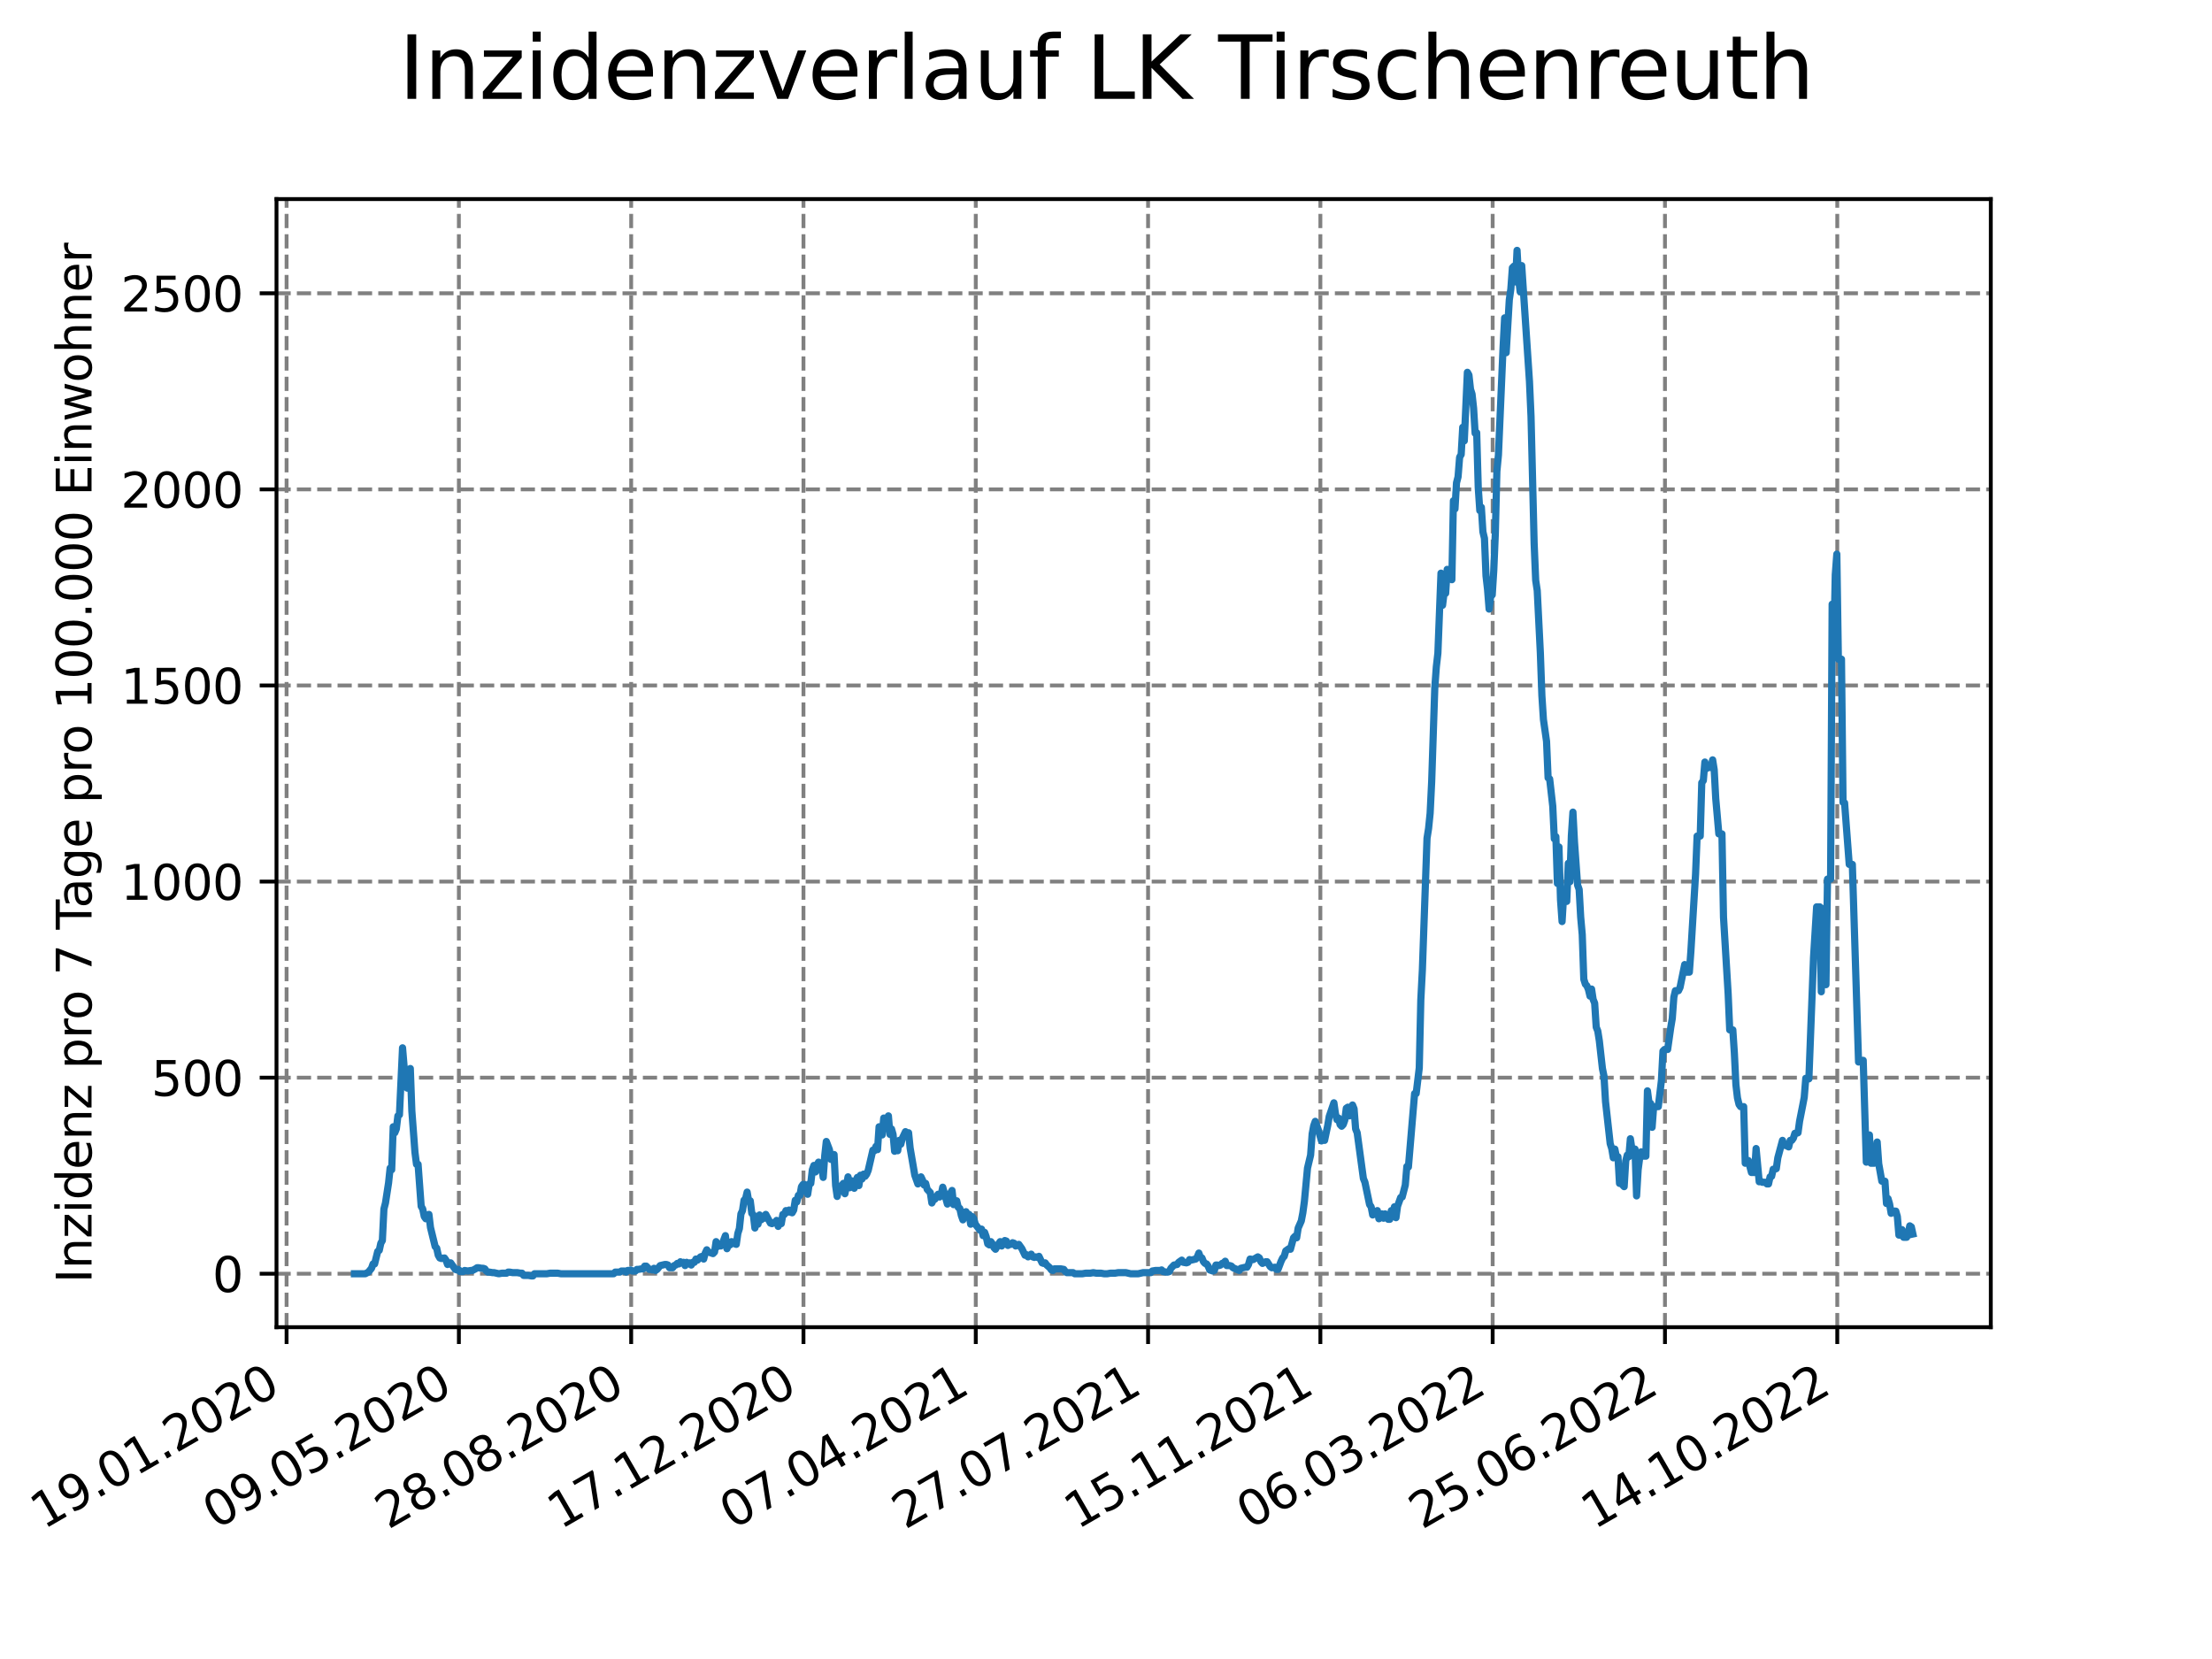 <?xml version="1.0" encoding="utf-8" standalone="no"?>
<!DOCTYPE svg PUBLIC "-//W3C//DTD SVG 1.1//EN"
  "http://www.w3.org/Graphics/SVG/1.1/DTD/svg11.dtd">
<svg xmlns:xlink="http://www.w3.org/1999/xlink" width="460.8pt" height="345.6pt" viewBox="0 0 460.8 345.6" xmlns="http://www.w3.org/2000/svg" version="1.1">
 <defs>
  <style type="text/css">*{stroke-linejoin: round; stroke-linecap: butt}</style>
 </defs>
 <g id="figure_1">
  <g id="patch_1">
   <path d="M 0 345.6 
L 460.8 345.6 
L 460.8 0 
L 0 0 
z
" style="fill: #ffffff"/>
  </g>
  <g id="axes_1">
   <g id="patch_2">
    <path d="M 57.6 276.48 
L 414.72 276.48 
L 414.72 41.472 
L 57.6 41.472 
z
" style="fill: #ffffff"/>
   </g>
   <g id="matplotlib.axis_1">
    <g id="xtick_1">
     <g id="line2d_1">
      <path d="M 59.699 276.48 
L 59.699 41.472 
" clip-path="url(#pd921345f67)" style="fill: none; stroke-dasharray: 2.96,1.28; stroke-dashoffset: 0; stroke: #808080; stroke-width: 0.8"/>
     </g>
     <g id="line2d_2">
      <defs>
       <path id="m9a2d2ff9fe" d="M 0 0 
L 0 3.5 
" style="stroke: #000000; stroke-width: 0.8"/>
      </defs>
      <g>
       <use xlink:href="#m9a2d2ff9fe" x="59.699" y="276.48" style="stroke: #000000; stroke-width: 0.8"/>
      </g>
     </g>
     <g id="text_1">
      <!-- 19.01.2020 -->
      <g transform="translate(9.074 318.689) rotate(-30) scale(0.1 -0.1)">
       <defs>
        <path id="DejaVuSans-31" d="M 794 531 
L 1825 531 
L 1825 4091 
L 703 3866 
L 703 4441 
L 1819 4666 
L 2450 4666 
L 2450 531 
L 3481 531 
L 3481 0 
L 794 0 
L 794 531 
z
" transform="scale(0.016)"/>
        <path id="DejaVuSans-39" d="M 703 97 
L 703 672 
Q 941 559 1184 500 
Q 1428 441 1663 441 
Q 2288 441 2617 861 
Q 2947 1281 2994 2138 
Q 2813 1869 2534 1725 
Q 2256 1581 1919 1581 
Q 1219 1581 811 2004 
Q 403 2428 403 3163 
Q 403 3881 828 4315 
Q 1253 4750 1959 4750 
Q 2769 4750 3195 4129 
Q 3622 3509 3622 2328 
Q 3622 1225 3098 567 
Q 2575 -91 1691 -91 
Q 1453 -91 1209 -44 
Q 966 3 703 97 
z
M 1959 2075 
Q 2384 2075 2632 2365 
Q 2881 2656 2881 3163 
Q 2881 3666 2632 3958 
Q 2384 4250 1959 4250 
Q 1534 4250 1286 3958 
Q 1038 3666 1038 3163 
Q 1038 2656 1286 2365 
Q 1534 2075 1959 2075 
z
" transform="scale(0.016)"/>
        <path id="DejaVuSans-2e" d="M 684 794 
L 1344 794 
L 1344 0 
L 684 0 
L 684 794 
z
" transform="scale(0.016)"/>
        <path id="DejaVuSans-30" d="M 2034 4250 
Q 1547 4250 1301 3770 
Q 1056 3291 1056 2328 
Q 1056 1369 1301 889 
Q 1547 409 2034 409 
Q 2525 409 2770 889 
Q 3016 1369 3016 2328 
Q 3016 3291 2770 3770 
Q 2525 4250 2034 4250 
z
M 2034 4750 
Q 2819 4750 3233 4129 
Q 3647 3509 3647 2328 
Q 3647 1150 3233 529 
Q 2819 -91 2034 -91 
Q 1250 -91 836 529 
Q 422 1150 422 2328 
Q 422 3509 836 4129 
Q 1250 4750 2034 4750 
z
" transform="scale(0.016)"/>
        <path id="DejaVuSans-32" d="M 1228 531 
L 3431 531 
L 3431 0 
L 469 0 
L 469 531 
Q 828 903 1448 1529 
Q 2069 2156 2228 2338 
Q 2531 2678 2651 2914 
Q 2772 3150 2772 3378 
Q 2772 3750 2511 3984 
Q 2250 4219 1831 4219 
Q 1534 4219 1204 4116 
Q 875 4013 500 3803 
L 500 4441 
Q 881 4594 1212 4672 
Q 1544 4750 1819 4750 
Q 2544 4750 2975 4387 
Q 3406 4025 3406 3419 
Q 3406 3131 3298 2873 
Q 3191 2616 2906 2266 
Q 2828 2175 2409 1742 
Q 1991 1309 1228 531 
z
" transform="scale(0.016)"/>
       </defs>
       <use xlink:href="#DejaVuSans-31"/>
       <use xlink:href="#DejaVuSans-39" x="63.623"/>
       <use xlink:href="#DejaVuSans-2e" x="127.246"/>
       <use xlink:href="#DejaVuSans-30" x="159.033"/>
       <use xlink:href="#DejaVuSans-31" x="222.656"/>
       <use xlink:href="#DejaVuSans-2e" x="286.279"/>
       <use xlink:href="#DejaVuSans-32" x="318.066"/>
       <use xlink:href="#DejaVuSans-30" x="381.689"/>
       <use xlink:href="#DejaVuSans-32" x="445.312"/>
       <use xlink:href="#DejaVuSans-30" x="508.936"/>
      </g>
     </g>
    </g>
    <g id="xtick_2">
     <g id="line2d_3">
      <path d="M 95.592 276.48 
L 95.592 41.472 
" clip-path="url(#pd921345f67)" style="fill: none; stroke-dasharray: 2.96,1.28; stroke-dashoffset: 0; stroke: #808080; stroke-width: 0.8"/>
     </g>
     <g id="line2d_4">
      <g>
       <use xlink:href="#m9a2d2ff9fe" x="95.592" y="276.48" style="stroke: #000000; stroke-width: 0.8"/>
      </g>
     </g>
     <g id="text_2">
      <!-- 09.05.2020 -->
      <g transform="translate(44.967 318.689) rotate(-30) scale(0.1 -0.1)">
       <defs>
        <path id="DejaVuSans-35" d="M 691 4666 
L 3169 4666 
L 3169 4134 
L 1269 4134 
L 1269 2991 
Q 1406 3038 1543 3061 
Q 1681 3084 1819 3084 
Q 2600 3084 3056 2656 
Q 3513 2228 3513 1497 
Q 3513 744 3044 326 
Q 2575 -91 1722 -91 
Q 1428 -91 1123 -41 
Q 819 9 494 109 
L 494 744 
Q 775 591 1075 516 
Q 1375 441 1709 441 
Q 2250 441 2565 725 
Q 2881 1009 2881 1497 
Q 2881 1984 2565 2268 
Q 2250 2553 1709 2553 
Q 1456 2553 1204 2497 
Q 953 2441 691 2322 
L 691 4666 
z
" transform="scale(0.016)"/>
       </defs>
       <use xlink:href="#DejaVuSans-30"/>
       <use xlink:href="#DejaVuSans-39" x="63.623"/>
       <use xlink:href="#DejaVuSans-2e" x="127.246"/>
       <use xlink:href="#DejaVuSans-30" x="159.033"/>
       <use xlink:href="#DejaVuSans-35" x="222.656"/>
       <use xlink:href="#DejaVuSans-2e" x="286.279"/>
       <use xlink:href="#DejaVuSans-32" x="318.066"/>
       <use xlink:href="#DejaVuSans-30" x="381.689"/>
       <use xlink:href="#DejaVuSans-32" x="445.312"/>
       <use xlink:href="#DejaVuSans-30" x="508.936"/>
      </g>
     </g>
    </g>
    <g id="xtick_3">
     <g id="line2d_5">
      <path d="M 131.485 276.48 
L 131.485 41.472 
" clip-path="url(#pd921345f67)" style="fill: none; stroke-dasharray: 2.96,1.28; stroke-dashoffset: 0; stroke: #808080; stroke-width: 0.8"/>
     </g>
     <g id="line2d_6">
      <g>
       <use xlink:href="#m9a2d2ff9fe" x="131.485" y="276.48" style="stroke: #000000; stroke-width: 0.8"/>
      </g>
     </g>
     <g id="text_3">
      <!-- 28.08.2020 -->
      <g transform="translate(80.86 318.689) rotate(-30) scale(0.1 -0.1)">
       <defs>
        <path id="DejaVuSans-38" d="M 2034 2216 
Q 1584 2216 1326 1975 
Q 1069 1734 1069 1313 
Q 1069 891 1326 650 
Q 1584 409 2034 409 
Q 2484 409 2743 651 
Q 3003 894 3003 1313 
Q 3003 1734 2745 1975 
Q 2488 2216 2034 2216 
z
M 1403 2484 
Q 997 2584 770 2862 
Q 544 3141 544 3541 
Q 544 4100 942 4425 
Q 1341 4750 2034 4750 
Q 2731 4750 3128 4425 
Q 3525 4100 3525 3541 
Q 3525 3141 3298 2862 
Q 3072 2584 2669 2484 
Q 3125 2378 3379 2068 
Q 3634 1759 3634 1313 
Q 3634 634 3220 271 
Q 2806 -91 2034 -91 
Q 1263 -91 848 271 
Q 434 634 434 1313 
Q 434 1759 690 2068 
Q 947 2378 1403 2484 
z
M 1172 3481 
Q 1172 3119 1398 2916 
Q 1625 2713 2034 2713 
Q 2441 2713 2670 2916 
Q 2900 3119 2900 3481 
Q 2900 3844 2670 4047 
Q 2441 4250 2034 4250 
Q 1625 4250 1398 4047 
Q 1172 3844 1172 3481 
z
" transform="scale(0.016)"/>
       </defs>
       <use xlink:href="#DejaVuSans-32"/>
       <use xlink:href="#DejaVuSans-38" x="63.623"/>
       <use xlink:href="#DejaVuSans-2e" x="127.246"/>
       <use xlink:href="#DejaVuSans-30" x="159.033"/>
       <use xlink:href="#DejaVuSans-38" x="222.656"/>
       <use xlink:href="#DejaVuSans-2e" x="286.279"/>
       <use xlink:href="#DejaVuSans-32" x="318.066"/>
       <use xlink:href="#DejaVuSans-30" x="381.689"/>
       <use xlink:href="#DejaVuSans-32" x="445.312"/>
       <use xlink:href="#DejaVuSans-30" x="508.936"/>
      </g>
     </g>
    </g>
    <g id="xtick_4">
     <g id="line2d_7">
      <path d="M 167.378 276.48 
L 167.378 41.472 
" clip-path="url(#pd921345f67)" style="fill: none; stroke-dasharray: 2.96,1.28; stroke-dashoffset: 0; stroke: #808080; stroke-width: 0.8"/>
     </g>
     <g id="line2d_8">
      <g>
       <use xlink:href="#m9a2d2ff9fe" x="167.378" y="276.48" style="stroke: #000000; stroke-width: 0.8"/>
      </g>
     </g>
     <g id="text_4">
      <!-- 17.12.2020 -->
      <g transform="translate(116.753 318.689) rotate(-30) scale(0.1 -0.1)">
       <defs>
        <path id="DejaVuSans-37" d="M 525 4666 
L 3525 4666 
L 3525 4397 
L 1831 0 
L 1172 0 
L 2766 4134 
L 525 4134 
L 525 4666 
z
" transform="scale(0.016)"/>
       </defs>
       <use xlink:href="#DejaVuSans-31"/>
       <use xlink:href="#DejaVuSans-37" x="63.623"/>
       <use xlink:href="#DejaVuSans-2e" x="127.246"/>
       <use xlink:href="#DejaVuSans-31" x="159.033"/>
       <use xlink:href="#DejaVuSans-32" x="222.656"/>
       <use xlink:href="#DejaVuSans-2e" x="286.279"/>
       <use xlink:href="#DejaVuSans-32" x="318.066"/>
       <use xlink:href="#DejaVuSans-30" x="381.689"/>
       <use xlink:href="#DejaVuSans-32" x="445.312"/>
       <use xlink:href="#DejaVuSans-30" x="508.936"/>
      </g>
     </g>
    </g>
    <g id="xtick_5">
     <g id="line2d_9">
      <path d="M 203.271 276.48 
L 203.271 41.472 
" clip-path="url(#pd921345f67)" style="fill: none; stroke-dasharray: 2.96,1.28; stroke-dashoffset: 0; stroke: #808080; stroke-width: 0.8"/>
     </g>
     <g id="line2d_10">
      <g>
       <use xlink:href="#m9a2d2ff9fe" x="203.271" y="276.48" style="stroke: #000000; stroke-width: 0.8"/>
      </g>
     </g>
     <g id="text_5">
      <!-- 07.04.2021 -->
      <g transform="translate(152.646 318.689) rotate(-30) scale(0.1 -0.1)">
       <defs>
        <path id="DejaVuSans-34" d="M 2419 4116 
L 825 1625 
L 2419 1625 
L 2419 4116 
z
M 2253 4666 
L 3047 4666 
L 3047 1625 
L 3713 1625 
L 3713 1100 
L 3047 1100 
L 3047 0 
L 2419 0 
L 2419 1100 
L 313 1100 
L 313 1709 
L 2253 4666 
z
" transform="scale(0.016)"/>
       </defs>
       <use xlink:href="#DejaVuSans-30"/>
       <use xlink:href="#DejaVuSans-37" x="63.623"/>
       <use xlink:href="#DejaVuSans-2e" x="127.246"/>
       <use xlink:href="#DejaVuSans-30" x="159.033"/>
       <use xlink:href="#DejaVuSans-34" x="222.656"/>
       <use xlink:href="#DejaVuSans-2e" x="286.279"/>
       <use xlink:href="#DejaVuSans-32" x="318.066"/>
       <use xlink:href="#DejaVuSans-30" x="381.689"/>
       <use xlink:href="#DejaVuSans-32" x="445.312"/>
       <use xlink:href="#DejaVuSans-31" x="508.936"/>
      </g>
     </g>
    </g>
    <g id="xtick_6">
     <g id="line2d_11">
      <path d="M 239.165 276.48 
L 239.165 41.472 
" clip-path="url(#pd921345f67)" style="fill: none; stroke-dasharray: 2.96,1.28; stroke-dashoffset: 0; stroke: #808080; stroke-width: 0.8"/>
     </g>
     <g id="line2d_12">
      <g>
       <use xlink:href="#m9a2d2ff9fe" x="239.165" y="276.48" style="stroke: #000000; stroke-width: 0.8"/>
      </g>
     </g>
     <g id="text_6">
      <!-- 27.07.2021 -->
      <g transform="translate(188.539 318.689) rotate(-30) scale(0.1 -0.1)">
       <use xlink:href="#DejaVuSans-32"/>
       <use xlink:href="#DejaVuSans-37" x="63.623"/>
       <use xlink:href="#DejaVuSans-2e" x="127.246"/>
       <use xlink:href="#DejaVuSans-30" x="159.033"/>
       <use xlink:href="#DejaVuSans-37" x="222.656"/>
       <use xlink:href="#DejaVuSans-2e" x="286.279"/>
       <use xlink:href="#DejaVuSans-32" x="318.066"/>
       <use xlink:href="#DejaVuSans-30" x="381.689"/>
       <use xlink:href="#DejaVuSans-32" x="445.312"/>
       <use xlink:href="#DejaVuSans-31" x="508.936"/>
      </g>
     </g>
    </g>
    <g id="xtick_7">
     <g id="line2d_13">
      <path d="M 275.058 276.48 
L 275.058 41.472 
" clip-path="url(#pd921345f67)" style="fill: none; stroke-dasharray: 2.96,1.28; stroke-dashoffset: 0; stroke: #808080; stroke-width: 0.8"/>
     </g>
     <g id="line2d_14">
      <g>
       <use xlink:href="#m9a2d2ff9fe" x="275.058" y="276.48" style="stroke: #000000; stroke-width: 0.8"/>
      </g>
     </g>
     <g id="text_7">
      <!-- 15.11.2021 -->
      <g transform="translate(224.432 318.689) rotate(-30) scale(0.1 -0.1)">
       <use xlink:href="#DejaVuSans-31"/>
       <use xlink:href="#DejaVuSans-35" x="63.623"/>
       <use xlink:href="#DejaVuSans-2e" x="127.246"/>
       <use xlink:href="#DejaVuSans-31" x="159.033"/>
       <use xlink:href="#DejaVuSans-31" x="222.656"/>
       <use xlink:href="#DejaVuSans-2e" x="286.279"/>
       <use xlink:href="#DejaVuSans-32" x="318.066"/>
       <use xlink:href="#DejaVuSans-30" x="381.689"/>
       <use xlink:href="#DejaVuSans-32" x="445.312"/>
       <use xlink:href="#DejaVuSans-31" x="508.936"/>
      </g>
     </g>
    </g>
    <g id="xtick_8">
     <g id="line2d_15">
      <path d="M 310.951 276.48 
L 310.951 41.472 
" clip-path="url(#pd921345f67)" style="fill: none; stroke-dasharray: 2.96,1.28; stroke-dashoffset: 0; stroke: #808080; stroke-width: 0.8"/>
     </g>
     <g id="line2d_16">
      <g>
       <use xlink:href="#m9a2d2ff9fe" x="310.951" y="276.48" style="stroke: #000000; stroke-width: 0.8"/>
      </g>
     </g>
     <g id="text_8">
      <!-- 06.03.2022 -->
      <g transform="translate(260.326 318.689) rotate(-30) scale(0.1 -0.1)">
       <defs>
        <path id="DejaVuSans-36" d="M 2113 2584 
Q 1688 2584 1439 2293 
Q 1191 2003 1191 1497 
Q 1191 994 1439 701 
Q 1688 409 2113 409 
Q 2538 409 2786 701 
Q 3034 994 3034 1497 
Q 3034 2003 2786 2293 
Q 2538 2584 2113 2584 
z
M 3366 4563 
L 3366 3988 
Q 3128 4100 2886 4159 
Q 2644 4219 2406 4219 
Q 1781 4219 1451 3797 
Q 1122 3375 1075 2522 
Q 1259 2794 1537 2939 
Q 1816 3084 2150 3084 
Q 2853 3084 3261 2657 
Q 3669 2231 3669 1497 
Q 3669 778 3244 343 
Q 2819 -91 2113 -91 
Q 1303 -91 875 529 
Q 447 1150 447 2328 
Q 447 3434 972 4092 
Q 1497 4750 2381 4750 
Q 2619 4750 2861 4703 
Q 3103 4656 3366 4563 
z
" transform="scale(0.016)"/>
        <path id="DejaVuSans-33" d="M 2597 2516 
Q 3050 2419 3304 2112 
Q 3559 1806 3559 1356 
Q 3559 666 3084 287 
Q 2609 -91 1734 -91 
Q 1441 -91 1130 -33 
Q 819 25 488 141 
L 488 750 
Q 750 597 1062 519 
Q 1375 441 1716 441 
Q 2309 441 2620 675 
Q 2931 909 2931 1356 
Q 2931 1769 2642 2001 
Q 2353 2234 1838 2234 
L 1294 2234 
L 1294 2753 
L 1863 2753 
Q 2328 2753 2575 2939 
Q 2822 3125 2822 3475 
Q 2822 3834 2567 4026 
Q 2313 4219 1838 4219 
Q 1578 4219 1281 4162 
Q 984 4106 628 3988 
L 628 4550 
Q 988 4650 1302 4700 
Q 1616 4750 1894 4750 
Q 2613 4750 3031 4423 
Q 3450 4097 3450 3541 
Q 3450 3153 3228 2886 
Q 3006 2619 2597 2516 
z
" transform="scale(0.016)"/>
       </defs>
       <use xlink:href="#DejaVuSans-30"/>
       <use xlink:href="#DejaVuSans-36" x="63.623"/>
       <use xlink:href="#DejaVuSans-2e" x="127.246"/>
       <use xlink:href="#DejaVuSans-30" x="159.033"/>
       <use xlink:href="#DejaVuSans-33" x="222.656"/>
       <use xlink:href="#DejaVuSans-2e" x="286.279"/>
       <use xlink:href="#DejaVuSans-32" x="318.066"/>
       <use xlink:href="#DejaVuSans-30" x="381.689"/>
       <use xlink:href="#DejaVuSans-32" x="445.312"/>
       <use xlink:href="#DejaVuSans-32" x="508.936"/>
      </g>
     </g>
    </g>
    <g id="xtick_9">
     <g id="line2d_17">
      <path d="M 346.844 276.48 
L 346.844 41.472 
" clip-path="url(#pd921345f67)" style="fill: none; stroke-dasharray: 2.96,1.28; stroke-dashoffset: 0; stroke: #808080; stroke-width: 0.8"/>
     </g>
     <g id="line2d_18">
      <g>
       <use xlink:href="#m9a2d2ff9fe" x="346.844" y="276.48" style="stroke: #000000; stroke-width: 0.8"/>
      </g>
     </g>
     <g id="text_9">
      <!-- 25.06.2022 -->
      <g transform="translate(296.219 318.689) rotate(-30) scale(0.1 -0.1)">
       <use xlink:href="#DejaVuSans-32"/>
       <use xlink:href="#DejaVuSans-35" x="63.623"/>
       <use xlink:href="#DejaVuSans-2e" x="127.246"/>
       <use xlink:href="#DejaVuSans-30" x="159.033"/>
       <use xlink:href="#DejaVuSans-36" x="222.656"/>
       <use xlink:href="#DejaVuSans-2e" x="286.279"/>
       <use xlink:href="#DejaVuSans-32" x="318.066"/>
       <use xlink:href="#DejaVuSans-30" x="381.689"/>
       <use xlink:href="#DejaVuSans-32" x="445.312"/>
       <use xlink:href="#DejaVuSans-32" x="508.936"/>
      </g>
     </g>
    </g>
    <g id="xtick_10">
     <g id="line2d_19">
      <path d="M 382.737 276.48 
L 382.737 41.472 
" clip-path="url(#pd921345f67)" style="fill: none; stroke-dasharray: 2.96,1.28; stroke-dashoffset: 0; stroke: #808080; stroke-width: 0.8"/>
     </g>
     <g id="line2d_20">
      <g>
       <use xlink:href="#m9a2d2ff9fe" x="382.737" y="276.48" style="stroke: #000000; stroke-width: 0.8"/>
      </g>
     </g>
     <g id="text_10">
      <!-- 14.10.2022 -->
      <g transform="translate(332.112 318.689) rotate(-30) scale(0.1 -0.1)">
       <use xlink:href="#DejaVuSans-31"/>
       <use xlink:href="#DejaVuSans-34" x="63.623"/>
       <use xlink:href="#DejaVuSans-2e" x="127.246"/>
       <use xlink:href="#DejaVuSans-31" x="159.033"/>
       <use xlink:href="#DejaVuSans-30" x="222.656"/>
       <use xlink:href="#DejaVuSans-2e" x="286.279"/>
       <use xlink:href="#DejaVuSans-32" x="318.066"/>
       <use xlink:href="#DejaVuSans-30" x="381.689"/>
       <use xlink:href="#DejaVuSans-32" x="445.312"/>
       <use xlink:href="#DejaVuSans-32" x="508.936"/>
      </g>
     </g>
    </g>
   </g>
   <g id="matplotlib.axis_2">
    <g id="ytick_1">
     <g id="line2d_21">
      <path d="M 57.6 265.344 
L 414.72 265.344 
" clip-path="url(#pd921345f67)" style="fill: none; stroke-dasharray: 2.96,1.28; stroke-dashoffset: 0; stroke: #808080; stroke-width: 0.8"/>
     </g>
     <g id="line2d_22">
      <defs>
       <path id="m64102127d9" d="M 0 0 
L -3.5 0 
" style="stroke: #000000; stroke-width: 0.8"/>
      </defs>
      <g>
       <use xlink:href="#m64102127d9" x="57.6" y="265.344" style="stroke: #000000; stroke-width: 0.8"/>
      </g>
     </g>
     <g id="text_11">
      <!-- 0 -->
      <g transform="translate(44.237 269.143) scale(0.1 -0.1)">
       <use xlink:href="#DejaVuSans-30"/>
      </g>
     </g>
    </g>
    <g id="ytick_2">
     <g id="line2d_23">
      <path d="M 57.6 224.495 
L 414.72 224.495 
" clip-path="url(#pd921345f67)" style="fill: none; stroke-dasharray: 2.96,1.28; stroke-dashoffset: 0; stroke: #808080; stroke-width: 0.8"/>
     </g>
     <g id="line2d_24">
      <g>
       <use xlink:href="#m64102127d9" x="57.6" y="224.495" style="stroke: #000000; stroke-width: 0.8"/>
      </g>
     </g>
     <g id="text_12">
      <!-- 500 -->
      <g transform="translate(31.512 228.294) scale(0.1 -0.1)">
       <use xlink:href="#DejaVuSans-35"/>
       <use xlink:href="#DejaVuSans-30" x="63.623"/>
       <use xlink:href="#DejaVuSans-30" x="127.246"/>
      </g>
     </g>
    </g>
    <g id="ytick_3">
     <g id="line2d_25">
      <path d="M 57.6 183.645 
L 414.72 183.645 
" clip-path="url(#pd921345f67)" style="fill: none; stroke-dasharray: 2.96,1.28; stroke-dashoffset: 0; stroke: #808080; stroke-width: 0.8"/>
     </g>
     <g id="line2d_26">
      <g>
       <use xlink:href="#m64102127d9" x="57.6" y="183.645" style="stroke: #000000; stroke-width: 0.8"/>
      </g>
     </g>
     <g id="text_13">
      <!-- 1000 -->
      <g transform="translate(25.15 187.444) scale(0.1 -0.1)">
       <use xlink:href="#DejaVuSans-31"/>
       <use xlink:href="#DejaVuSans-30" x="63.623"/>
       <use xlink:href="#DejaVuSans-30" x="127.246"/>
       <use xlink:href="#DejaVuSans-30" x="190.869"/>
      </g>
     </g>
    </g>
    <g id="ytick_4">
     <g id="line2d_27">
      <path d="M 57.6 142.795 
L 414.72 142.795 
" clip-path="url(#pd921345f67)" style="fill: none; stroke-dasharray: 2.96,1.28; stroke-dashoffset: 0; stroke: #808080; stroke-width: 0.8"/>
     </g>
     <g id="line2d_28">
      <g>
       <use xlink:href="#m64102127d9" x="57.6" y="142.795" style="stroke: #000000; stroke-width: 0.8"/>
      </g>
     </g>
     <g id="text_14">
      <!-- 1500 -->
      <g transform="translate(25.15 146.594) scale(0.1 -0.1)">
       <use xlink:href="#DejaVuSans-31"/>
       <use xlink:href="#DejaVuSans-35" x="63.623"/>
       <use xlink:href="#DejaVuSans-30" x="127.246"/>
       <use xlink:href="#DejaVuSans-30" x="190.869"/>
      </g>
     </g>
    </g>
    <g id="ytick_5">
     <g id="line2d_29">
      <path d="M 57.6 101.945 
L 414.72 101.945 
" clip-path="url(#pd921345f67)" style="fill: none; stroke-dasharray: 2.96,1.28; stroke-dashoffset: 0; stroke: #808080; stroke-width: 0.8"/>
     </g>
     <g id="line2d_30">
      <g>
       <use xlink:href="#m64102127d9" x="57.6" y="101.945" style="stroke: #000000; stroke-width: 0.8"/>
      </g>
     </g>
     <g id="text_15">
      <!-- 2000 -->
      <g transform="translate(25.15 105.745) scale(0.1 -0.1)">
       <use xlink:href="#DejaVuSans-32"/>
       <use xlink:href="#DejaVuSans-30" x="63.623"/>
       <use xlink:href="#DejaVuSans-30" x="127.246"/>
       <use xlink:href="#DejaVuSans-30" x="190.869"/>
      </g>
     </g>
    </g>
    <g id="ytick_6">
     <g id="line2d_31">
      <path d="M 57.6 61.096 
L 414.72 61.096 
" clip-path="url(#pd921345f67)" style="fill: none; stroke-dasharray: 2.96,1.28; stroke-dashoffset: 0; stroke: #808080; stroke-width: 0.8"/>
     </g>
     <g id="line2d_32">
      <g>
       <use xlink:href="#m64102127d9" x="57.6" y="61.096" style="stroke: #000000; stroke-width: 0.8"/>
      </g>
     </g>
     <g id="text_16">
      <!-- 2500 -->
      <g transform="translate(25.15 64.895) scale(0.1 -0.1)">
       <use xlink:href="#DejaVuSans-32"/>
       <use xlink:href="#DejaVuSans-35" x="63.623"/>
       <use xlink:href="#DejaVuSans-30" x="127.246"/>
       <use xlink:href="#DejaVuSans-30" x="190.869"/>
      </g>
     </g>
    </g>
    <g id="text_17">
     <!-- Inzidenz pro 7 Tage pro 100.000 Einwohner -->
     <g transform="translate(19.07 267.301) rotate(-90) scale(0.1 -0.1)">
      <defs>
       <path id="DejaVuSans-49" d="M 628 4666 
L 1259 4666 
L 1259 0 
L 628 0 
L 628 4666 
z
" transform="scale(0.016)"/>
       <path id="DejaVuSans-6e" d="M 3513 2113 
L 3513 0 
L 2938 0 
L 2938 2094 
Q 2938 2591 2744 2837 
Q 2550 3084 2163 3084 
Q 1697 3084 1428 2787 
Q 1159 2491 1159 1978 
L 1159 0 
L 581 0 
L 581 3500 
L 1159 3500 
L 1159 2956 
Q 1366 3272 1645 3428 
Q 1925 3584 2291 3584 
Q 2894 3584 3203 3211 
Q 3513 2838 3513 2113 
z
" transform="scale(0.016)"/>
       <path id="DejaVuSans-7a" d="M 353 3500 
L 3084 3500 
L 3084 2975 
L 922 459 
L 3084 459 
L 3084 0 
L 275 0 
L 275 525 
L 2438 3041 
L 353 3041 
L 353 3500 
z
" transform="scale(0.016)"/>
       <path id="DejaVuSans-69" d="M 603 3500 
L 1178 3500 
L 1178 0 
L 603 0 
L 603 3500 
z
M 603 4863 
L 1178 4863 
L 1178 4134 
L 603 4134 
L 603 4863 
z
" transform="scale(0.016)"/>
       <path id="DejaVuSans-64" d="M 2906 2969 
L 2906 4863 
L 3481 4863 
L 3481 0 
L 2906 0 
L 2906 525 
Q 2725 213 2448 61 
Q 2172 -91 1784 -91 
Q 1150 -91 751 415 
Q 353 922 353 1747 
Q 353 2572 751 3078 
Q 1150 3584 1784 3584 
Q 2172 3584 2448 3432 
Q 2725 3281 2906 2969 
z
M 947 1747 
Q 947 1113 1208 752 
Q 1469 391 1925 391 
Q 2381 391 2643 752 
Q 2906 1113 2906 1747 
Q 2906 2381 2643 2742 
Q 2381 3103 1925 3103 
Q 1469 3103 1208 2742 
Q 947 2381 947 1747 
z
" transform="scale(0.016)"/>
       <path id="DejaVuSans-65" d="M 3597 1894 
L 3597 1613 
L 953 1613 
Q 991 1019 1311 708 
Q 1631 397 2203 397 
Q 2534 397 2845 478 
Q 3156 559 3463 722 
L 3463 178 
Q 3153 47 2828 -22 
Q 2503 -91 2169 -91 
Q 1331 -91 842 396 
Q 353 884 353 1716 
Q 353 2575 817 3079 
Q 1281 3584 2069 3584 
Q 2775 3584 3186 3129 
Q 3597 2675 3597 1894 
z
M 3022 2063 
Q 3016 2534 2758 2815 
Q 2500 3097 2075 3097 
Q 1594 3097 1305 2825 
Q 1016 2553 972 2059 
L 3022 2063 
z
" transform="scale(0.016)"/>
       <path id="DejaVuSans-20" transform="scale(0.016)"/>
       <path id="DejaVuSans-70" d="M 1159 525 
L 1159 -1331 
L 581 -1331 
L 581 3500 
L 1159 3500 
L 1159 2969 
Q 1341 3281 1617 3432 
Q 1894 3584 2278 3584 
Q 2916 3584 3314 3078 
Q 3713 2572 3713 1747 
Q 3713 922 3314 415 
Q 2916 -91 2278 -91 
Q 1894 -91 1617 61 
Q 1341 213 1159 525 
z
M 3116 1747 
Q 3116 2381 2855 2742 
Q 2594 3103 2138 3103 
Q 1681 3103 1420 2742 
Q 1159 2381 1159 1747 
Q 1159 1113 1420 752 
Q 1681 391 2138 391 
Q 2594 391 2855 752 
Q 3116 1113 3116 1747 
z
" transform="scale(0.016)"/>
       <path id="DejaVuSans-72" d="M 2631 2963 
Q 2534 3019 2420 3045 
Q 2306 3072 2169 3072 
Q 1681 3072 1420 2755 
Q 1159 2438 1159 1844 
L 1159 0 
L 581 0 
L 581 3500 
L 1159 3500 
L 1159 2956 
Q 1341 3275 1631 3429 
Q 1922 3584 2338 3584 
Q 2397 3584 2469 3576 
Q 2541 3569 2628 3553 
L 2631 2963 
z
" transform="scale(0.016)"/>
       <path id="DejaVuSans-6f" d="M 1959 3097 
Q 1497 3097 1228 2736 
Q 959 2375 959 1747 
Q 959 1119 1226 758 
Q 1494 397 1959 397 
Q 2419 397 2687 759 
Q 2956 1122 2956 1747 
Q 2956 2369 2687 2733 
Q 2419 3097 1959 3097 
z
M 1959 3584 
Q 2709 3584 3137 3096 
Q 3566 2609 3566 1747 
Q 3566 888 3137 398 
Q 2709 -91 1959 -91 
Q 1206 -91 779 398 
Q 353 888 353 1747 
Q 353 2609 779 3096 
Q 1206 3584 1959 3584 
z
" transform="scale(0.016)"/>
       <path id="DejaVuSans-54" d="M -19 4666 
L 3928 4666 
L 3928 4134 
L 2272 4134 
L 2272 0 
L 1638 0 
L 1638 4134 
L -19 4134 
L -19 4666 
z
" transform="scale(0.016)"/>
       <path id="DejaVuSans-61" d="M 2194 1759 
Q 1497 1759 1228 1600 
Q 959 1441 959 1056 
Q 959 750 1161 570 
Q 1363 391 1709 391 
Q 2188 391 2477 730 
Q 2766 1069 2766 1631 
L 2766 1759 
L 2194 1759 
z
M 3341 1997 
L 3341 0 
L 2766 0 
L 2766 531 
Q 2569 213 2275 61 
Q 1981 -91 1556 -91 
Q 1019 -91 701 211 
Q 384 513 384 1019 
Q 384 1609 779 1909 
Q 1175 2209 1959 2209 
L 2766 2209 
L 2766 2266 
Q 2766 2663 2505 2880 
Q 2244 3097 1772 3097 
Q 1472 3097 1187 3025 
Q 903 2953 641 2809 
L 641 3341 
Q 956 3463 1253 3523 
Q 1550 3584 1831 3584 
Q 2591 3584 2966 3190 
Q 3341 2797 3341 1997 
z
" transform="scale(0.016)"/>
       <path id="DejaVuSans-67" d="M 2906 1791 
Q 2906 2416 2648 2759 
Q 2391 3103 1925 3103 
Q 1463 3103 1205 2759 
Q 947 2416 947 1791 
Q 947 1169 1205 825 
Q 1463 481 1925 481 
Q 2391 481 2648 825 
Q 2906 1169 2906 1791 
z
M 3481 434 
Q 3481 -459 3084 -895 
Q 2688 -1331 1869 -1331 
Q 1566 -1331 1297 -1286 
Q 1028 -1241 775 -1147 
L 775 -588 
Q 1028 -725 1275 -790 
Q 1522 -856 1778 -856 
Q 2344 -856 2625 -561 
Q 2906 -266 2906 331 
L 2906 616 
Q 2728 306 2450 153 
Q 2172 0 1784 0 
Q 1141 0 747 490 
Q 353 981 353 1791 
Q 353 2603 747 3093 
Q 1141 3584 1784 3584 
Q 2172 3584 2450 3431 
Q 2728 3278 2906 2969 
L 2906 3500 
L 3481 3500 
L 3481 434 
z
" transform="scale(0.016)"/>
       <path id="DejaVuSans-45" d="M 628 4666 
L 3578 4666 
L 3578 4134 
L 1259 4134 
L 1259 2753 
L 3481 2753 
L 3481 2222 
L 1259 2222 
L 1259 531 
L 3634 531 
L 3634 0 
L 628 0 
L 628 4666 
z
" transform="scale(0.016)"/>
       <path id="DejaVuSans-77" d="M 269 3500 
L 844 3500 
L 1563 769 
L 2278 3500 
L 2956 3500 
L 3675 769 
L 4391 3500 
L 4966 3500 
L 4050 0 
L 3372 0 
L 2619 2869 
L 1863 0 
L 1184 0 
L 269 3500 
z
" transform="scale(0.016)"/>
       <path id="DejaVuSans-68" d="M 3513 2113 
L 3513 0 
L 2938 0 
L 2938 2094 
Q 2938 2591 2744 2837 
Q 2550 3084 2163 3084 
Q 1697 3084 1428 2787 
Q 1159 2491 1159 1978 
L 1159 0 
L 581 0 
L 581 4863 
L 1159 4863 
L 1159 2956 
Q 1366 3272 1645 3428 
Q 1925 3584 2291 3584 
Q 2894 3584 3203 3211 
Q 3513 2838 3513 2113 
z
" transform="scale(0.016)"/>
      </defs>
      <use xlink:href="#DejaVuSans-49"/>
      <use xlink:href="#DejaVuSans-6e" x="29.492"/>
      <use xlink:href="#DejaVuSans-7a" x="92.871"/>
      <use xlink:href="#DejaVuSans-69" x="145.361"/>
      <use xlink:href="#DejaVuSans-64" x="173.145"/>
      <use xlink:href="#DejaVuSans-65" x="236.621"/>
      <use xlink:href="#DejaVuSans-6e" x="298.145"/>
      <use xlink:href="#DejaVuSans-7a" x="361.523"/>
      <use xlink:href="#DejaVuSans-20" x="414.014"/>
      <use xlink:href="#DejaVuSans-70" x="445.801"/>
      <use xlink:href="#DejaVuSans-72" x="509.277"/>
      <use xlink:href="#DejaVuSans-6f" x="548.141"/>
      <use xlink:href="#DejaVuSans-20" x="609.322"/>
      <use xlink:href="#DejaVuSans-37" x="641.109"/>
      <use xlink:href="#DejaVuSans-20" x="704.732"/>
      <use xlink:href="#DejaVuSans-54" x="736.52"/>
      <use xlink:href="#DejaVuSans-61" x="781.104"/>
      <use xlink:href="#DejaVuSans-67" x="842.383"/>
      <use xlink:href="#DejaVuSans-65" x="905.859"/>
      <use xlink:href="#DejaVuSans-20" x="967.383"/>
      <use xlink:href="#DejaVuSans-70" x="999.17"/>
      <use xlink:href="#DejaVuSans-72" x="1062.646"/>
      <use xlink:href="#DejaVuSans-6f" x="1101.51"/>
      <use xlink:href="#DejaVuSans-20" x="1162.691"/>
      <use xlink:href="#DejaVuSans-31" x="1194.479"/>
      <use xlink:href="#DejaVuSans-30" x="1258.102"/>
      <use xlink:href="#DejaVuSans-30" x="1321.725"/>
      <use xlink:href="#DejaVuSans-2e" x="1385.348"/>
      <use xlink:href="#DejaVuSans-30" x="1417.135"/>
      <use xlink:href="#DejaVuSans-30" x="1480.758"/>
      <use xlink:href="#DejaVuSans-30" x="1544.381"/>
      <use xlink:href="#DejaVuSans-20" x="1608.004"/>
      <use xlink:href="#DejaVuSans-45" x="1639.791"/>
      <use xlink:href="#DejaVuSans-69" x="1702.975"/>
      <use xlink:href="#DejaVuSans-6e" x="1730.758"/>
      <use xlink:href="#DejaVuSans-77" x="1794.137"/>
      <use xlink:href="#DejaVuSans-6f" x="1875.924"/>
      <use xlink:href="#DejaVuSans-68" x="1937.105"/>
      <use xlink:href="#DejaVuSans-6e" x="2000.484"/>
      <use xlink:href="#DejaVuSans-65" x="2063.863"/>
      <use xlink:href="#DejaVuSans-72" x="2125.387"/>
     </g>
    </g>
   </g>
   <g id="line2d_33">
    <path d="M 73.833 265.344 
L 76.096 265.344 
L 76.743 265.004 
L 77.39 264.21 
L 77.713 263.303 
L 78.036 263.303 
L 78.683 260.695 
L 79.007 260.468 
L 79.33 258.994 
L 79.653 258.427 
L 79.977 251.85 
L 80.3 250.602 
L 80.947 246.407 
L 81.27 243.345 
L 81.593 243.685 
L 81.917 234.727 
L 82.24 235.974 
L 82.563 235.18 
L 82.887 232.459 
L 83.21 232.232 
L 83.857 218.284 
L 84.18 222.139 
L 84.827 226.675 
L 85.15 225.655 
L 85.474 222.593 
L 85.797 231.438 
L 86.444 240.056 
L 86.767 242.551 
L 87.091 242.551 
L 87.737 251.283 
L 88.061 251.85 
L 88.384 253.437 
L 88.707 253.891 
L 89.031 253.551 
L 89.354 252.984 
L 89.677 255.705 
L 90.648 259.674 
L 90.971 260.014 
L 91.294 261.489 
L 91.618 262.056 
L 91.941 262.169 
L 92.588 262.056 
L 92.911 262.509 
L 93.234 263.416 
L 93.558 263.076 
L 93.881 263.076 
L 94.851 264.437 
L 95.175 264.55 
L 95.498 264.437 
L 95.821 264.891 
L 96.468 264.891 
L 96.791 264.664 
L 97.438 264.777 
L 98.085 264.664 
L 98.408 264.664 
L 99.055 264.324 
L 99.378 264.097 
L 99.702 264.097 
L 100.348 264.21 
L 100.672 264.21 
L 100.995 264.324 
L 101.318 264.777 
L 101.642 265.004 
L 101.965 265.004 
L 102.612 265.117 
L 102.935 265.117 
L 103.905 265.344 
L 104.552 265.231 
L 105.522 265.231 
L 105.845 265.004 
L 106.169 265.004 
L 106.816 265.117 
L 107.786 265.117 
L 108.432 265.231 
L 108.756 265.231 
L 109.079 265.684 
L 110.049 265.684 
L 110.696 265.798 
L 111.019 265.798 
L 111.343 265.344 
L 113.93 265.344 
L 114.576 265.231 
L 116.193 265.231 
L 116.84 265.344 
L 127.834 265.344 
L 128.157 265.004 
L 129.127 265.004 
L 129.451 264.777 
L 130.098 264.777 
L 130.421 265.004 
L 130.744 264.664 
L 131.068 264.664 
L 131.391 264.55 
L 131.714 264.777 
L 132.361 264.777 
L 132.684 264.437 
L 133.008 264.437 
L 133.655 264.324 
L 133.978 264.324 
L 134.301 263.757 
L 134.625 263.757 
L 135.271 264.437 
L 135.595 264.437 
L 135.918 264.55 
L 136.241 264.21 
L 136.565 264.664 
L 136.888 264.437 
L 137.535 263.643 
L 138.505 263.416 
L 138.828 263.416 
L 139.152 263.53 
L 139.475 264.097 
L 140.122 264.097 
L 140.445 263.643 
L 140.768 263.53 
L 141.092 263.19 
L 141.415 263.303 
L 141.739 262.849 
L 142.062 263.076 
L 142.385 262.963 
L 142.709 263.643 
L 143.032 262.963 
L 143.355 263.303 
L 143.679 263.076 
L 144.002 263.53 
L 144.325 262.963 
L 144.649 262.963 
L 144.972 262.282 
L 145.296 262.509 
L 145.942 261.829 
L 146.266 261.715 
L 146.589 262.282 
L 146.912 261.035 
L 147.236 260.355 
L 147.559 260.808 
L 148.529 261.148 
L 148.853 260.808 
L 149.176 258.654 
L 149.499 259.674 
L 149.823 259.334 
L 150.146 259.561 
L 150.469 259.107 
L 151.116 257.406 
L 151.439 260.128 
L 151.763 259.221 
L 152.086 259.334 
L 152.409 258.654 
L 152.733 258.767 
L 153.056 259.107 
L 153.38 259.221 
L 153.703 256.953 
L 154.026 255.932 
L 154.35 252.87 
L 154.673 252.19 
L 154.996 250.035 
L 155.32 249.695 
L 155.643 248.334 
L 155.966 250.262 
L 156.29 250.149 
L 156.613 252.757 
L 156.937 253.097 
L 157.26 255.819 
L 157.583 254.458 
L 157.907 255.025 
L 158.23 253.097 
L 158.553 254.118 
L 158.877 253.778 
L 159.2 253.778 
L 159.523 252.984 
L 160.494 254.798 
L 160.817 254.912 
L 161.14 254.685 
L 161.464 254.685 
L 161.787 254.231 
L 162.11 255.479 
L 162.434 254.345 
L 162.757 254.912 
L 163.08 252.984 
L 163.404 252.984 
L 163.727 252.19 
L 164.05 252.53 
L 164.374 252.077 
L 164.697 252.53 
L 165.021 252.644 
L 165.344 252.077 
L 165.667 250.035 
L 165.991 250.376 
L 166.314 249.015 
L 166.637 249.015 
L 166.961 247.2 
L 167.284 246.747 
L 167.607 246.747 
L 168.254 248.788 
L 168.578 246.633 
L 168.901 246.52 
L 169.224 243.685 
L 169.548 242.778 
L 169.871 244.139 
L 170.194 242.664 
L 170.518 242.097 
L 170.841 242.438 
L 171.164 243.005 
L 171.488 245.273 
L 171.811 240.737 
L 172.135 237.788 
L 172.781 239.489 
L 173.105 241.53 
L 173.751 240.51 
L 174.075 246.974 
L 174.398 249.242 
L 174.721 247.767 
L 175.691 246.52 
L 176.015 248.675 
L 176.662 245.159 
L 176.985 247.427 
L 177.308 245.953 
L 177.955 247.541 
L 178.278 245.953 
L 178.602 245.273 
L 178.925 246.974 
L 179.248 244.819 
L 179.572 245.613 
L 179.895 244.592 
L 180.219 245.046 
L 180.542 244.592 
L 180.865 243.798 
L 181.835 239.603 
L 182.159 239.716 
L 182.482 238.809 
L 182.805 239.489 
L 183.129 234.727 
L 183.452 234.953 
L 183.776 236.427 
L 184.099 232.912 
L 184.422 233.139 
L 184.746 233.026 
L 185.069 232.459 
L 185.392 236.314 
L 185.716 235.18 
L 186.039 236.314 
L 186.362 239.829 
L 186.686 239.262 
L 187.009 239.716 
L 187.332 237.561 
L 187.656 238.355 
L 187.979 237.108 
L 188.626 235.747 
L 188.949 235.974 
L 189.273 235.974 
L 189.596 239.149 
L 190.566 244.819 
L 191.213 246.633 
L 191.536 246.407 
L 191.86 245.159 
L 192.183 245.84 
L 192.506 246.86 
L 192.83 246.52 
L 193.153 247.767 
L 193.8 248.448 
L 194.123 250.602 
L 194.446 249.922 
L 194.77 249.809 
L 195.417 248.788 
L 195.74 249.355 
L 196.063 248.901 
L 196.387 247.314 
L 197.357 250.829 
L 198.003 248.561 
L 198.327 247.994 
L 198.65 250.943 
L 199.297 250.149 
L 199.62 251.51 
L 199.944 251.736 
L 200.267 253.211 
L 200.59 254.118 
L 200.914 252.53 
L 201.237 252.417 
L 201.56 253.097 
L 201.884 252.984 
L 202.207 255.025 
L 202.53 253.437 
L 202.854 253.891 
L 203.177 255.025 
L 204.147 256.272 
L 204.471 256.046 
L 204.794 257.406 
L 205.117 256.726 
L 205.441 257.633 
L 205.764 259.107 
L 206.087 259.334 
L 206.411 258.654 
L 206.734 259.107 
L 207.058 259.901 
L 207.381 260.241 
L 208.028 259.107 
L 208.351 258.654 
L 208.674 259.561 
L 208.998 259.107 
L 209.321 258.427 
L 209.644 258.54 
L 209.968 259.447 
L 210.291 259.221 
L 210.614 259.221 
L 210.938 258.88 
L 211.261 258.994 
L 211.585 259.561 
L 212.231 259.221 
L 212.878 260.128 
L 213.525 261.489 
L 213.848 261.375 
L 214.171 261.829 
L 214.818 261.262 
L 215.142 261.829 
L 215.465 261.942 
L 215.788 261.829 
L 216.112 261.942 
L 216.435 261.715 
L 217.082 263.076 
L 217.405 263.19 
L 217.728 263.076 
L 218.052 263.53 
L 218.699 264.097 
L 219.022 264.55 
L 219.345 264.664 
L 219.669 264.324 
L 220.962 264.324 
L 221.609 264.437 
L 221.932 264.891 
L 222.255 265.117 
L 223.549 265.117 
L 223.872 265.344 
L 225.489 265.344 
L 226.136 265.231 
L 227.106 265.231 
L 227.753 265.117 
L 228.399 265.231 
L 229.369 265.231 
L 230.016 265.344 
L 230.663 265.344 
L 231.31 265.231 
L 232.28 265.231 
L 232.926 265.117 
L 234.543 265.117 
L 235.513 265.344 
L 237.13 265.344 
L 238.1 265.117 
L 239.717 265.117 
L 240.04 264.777 
L 240.687 264.664 
L 241.657 264.664 
L 241.981 264.55 
L 242.304 264.891 
L 242.951 265.004 
L 243.274 265.004 
L 243.597 264.891 
L 243.921 264.21 
L 244.567 263.53 
L 245.214 263.416 
L 245.537 262.963 
L 246.184 262.509 
L 246.508 262.963 
L 247.154 263.076 
L 247.478 262.963 
L 247.801 262.396 
L 248.124 262.509 
L 249.094 262.282 
L 249.418 261.829 
L 249.741 261.035 
L 250.065 261.942 
L 250.388 262.056 
L 250.711 262.849 
L 251.035 263.19 
L 251.358 263.303 
L 251.681 263.757 
L 252.005 264.55 
L 252.651 264.777 
L 252.975 264.664 
L 253.298 263.53 
L 253.621 263.53 
L 253.945 263.643 
L 254.268 263.53 
L 254.592 263.19 
L 254.915 263.076 
L 255.238 262.736 
L 255.562 263.643 
L 256.208 263.643 
L 256.532 263.757 
L 256.855 264.097 
L 258.149 264.664 
L 258.472 264.21 
L 259.442 263.983 
L 259.765 263.983 
L 260.089 263.416 
L 260.412 262.282 
L 261.059 262.396 
L 262.029 261.829 
L 262.352 262.056 
L 262.676 262.849 
L 262.999 263.19 
L 263.646 262.849 
L 263.969 262.849 
L 264.616 263.87 
L 264.939 264.097 
L 265.586 263.983 
L 265.909 264.437 
L 266.233 264.437 
L 266.879 262.736 
L 267.203 262.056 
L 267.526 261.715 
L 267.849 260.581 
L 268.496 260.128 
L 268.819 260.241 
L 269.466 257.86 
L 269.79 257.52 
L 270.113 257.86 
L 270.436 255.819 
L 271.083 254.345 
L 271.406 252.644 
L 271.73 250.262 
L 272.376 243.345 
L 273.023 240.623 
L 273.347 236.201 
L 273.67 234.5 
L 273.993 233.593 
L 274.64 235.407 
L 275.287 237.675 
L 275.61 237.448 
L 275.933 237.561 
L 276.58 234.5 
L 276.903 232.572 
L 277.874 229.737 
L 278.197 232.005 
L 278.52 233.252 
L 278.844 232.912 
L 279.167 234.273 
L 279.49 234.613 
L 279.814 234.273 
L 280.137 233.366 
L 280.46 230.871 
L 280.784 230.644 
L 281.107 232.459 
L 281.431 230.871 
L 281.754 230.191 
L 282.077 230.984 
L 282.401 235.18 
L 282.724 235.974 
L 284.017 245.499 
L 284.341 246.293 
L 285.311 250.943 
L 285.634 251.396 
L 285.958 253.097 
L 286.281 252.644 
L 286.604 252.757 
L 286.928 252.19 
L 287.251 253.891 
L 287.574 253.664 
L 287.898 252.87 
L 288.221 253.778 
L 288.544 252.87 
L 288.868 253.211 
L 289.191 254.004 
L 289.515 254.004 
L 289.838 252.19 
L 290.161 253.324 
L 290.485 251.396 
L 290.808 253.664 
L 291.131 251.283 
L 291.778 249.468 
L 292.101 249.355 
L 292.748 246.86 
L 293.072 243.005 
L 293.395 243.118 
L 294.688 227.809 
L 295.012 227.809 
L 295.658 222.479 
L 295.982 208.305 
L 296.305 202.068 
L 297.275 174.625 
L 297.599 172.584 
L 297.922 169.409 
L 298.245 162.832 
L 298.892 143.327 
L 299.215 138.904 
L 299.539 136.069 
L 300.185 119.4 
L 300.509 126.09 
L 300.832 123.482 
L 301.156 123.596 
L 301.479 118.606 
L 301.802 120.42 
L 302.126 119.06 
L 302.449 120.761 
L 302.772 104.318 
L 303.096 106.019 
L 303.419 100.576 
L 303.742 99.328 
L 304.066 95.246 
L 304.389 94.679 
L 304.713 89.009 
L 305.036 91.844 
L 305.683 77.556 
L 306.006 78.123 
L 306.329 81.071 
L 306.653 82.092 
L 306.976 85.04 
L 307.299 90.256 
L 307.623 90.143 
L 307.946 101.596 
L 308.27 106.359 
L 308.593 105.678 
L 308.916 110.781 
L 309.24 112.142 
L 309.563 119.967 
L 309.886 122.802 
L 310.21 126.884 
L 310.533 124.276 
L 310.856 123.936 
L 311.18 118.833 
L 311.503 111.122 
L 311.826 98.194 
L 312.15 94.792 
L 313.12 72.339 
L 313.443 66.216 
L 313.767 73.473 
L 314.413 62.473 
L 314.737 60.206 
L 315.06 55.783 
L 315.383 55.443 
L 315.707 58.731 
L 316.03 52.154 
L 316.354 58.051 
L 316.677 60.773 
L 317 55.329 
L 318.617 79.483 
L 318.94 86.741 
L 319.587 113.163 
L 319.911 120.874 
L 320.234 123.029 
L 320.881 135.956 
L 321.204 144.915 
L 321.527 149.904 
L 322.174 154.44 
L 322.497 162.038 
L 322.821 162.265 
L 323.467 167.935 
L 323.791 174.738 
L 324.114 174.285 
L 324.438 184.037 
L 324.761 176.439 
L 325.084 187.439 
L 325.408 191.975 
L 325.731 186.532 
L 326.054 186.645 
L 326.378 187.779 
L 326.701 179.841 
L 327.024 183.697 
L 327.348 174.058 
L 327.671 169.182 
L 327.995 175.419 
L 328.641 184.377 
L 328.965 185.285 
L 329.288 191.068 
L 329.611 194.697 
L 329.935 203.995 
L 330.258 205.016 
L 330.581 205.356 
L 330.905 206.15 
L 331.228 207.511 
L 331.552 206.037 
L 331.875 208.191 
L 332.198 208.985 
L 332.522 213.974 
L 332.845 214.768 
L 333.168 216.809 
L 333.815 222.593 
L 334.138 224.18 
L 334.462 229.51 
L 335.432 238.242 
L 335.755 239.262 
L 336.079 241.19 
L 336.402 239.376 
L 336.725 240.963 
L 337.049 240.963 
L 337.372 246.52 
L 337.695 243.231 
L 338.019 246.86 
L 338.342 247.2 
L 338.665 241.871 
L 338.989 240.623 
L 339.312 240.963 
L 339.636 237.221 
L 339.959 239.376 
L 340.606 239.376 
L 340.929 249.128 
L 341.252 243.685 
L 341.576 241.19 
L 341.899 239.943 
L 342.222 240.85 
L 342.869 240.85 
L 343.193 227.242 
L 343.516 229.737 
L 343.839 229.85 
L 344.163 234.84 
L 344.486 230.531 
L 345.456 230.531 
L 346.103 225.088 
L 346.426 218.964 
L 346.749 218.624 
L 347.396 218.624 
L 348.043 214.088 
L 348.366 212.16 
L 348.69 207.738 
L 349.013 206.377 
L 349.66 206.377 
L 349.983 205.696 
L 350.953 200.934 
L 351.277 202.521 
L 351.923 202.521 
L 352.247 198.099 
L 352.893 187.439 
L 353.217 182.109 
L 353.54 174.171 
L 354.187 174.171 
L 354.51 163.058 
L 354.834 162.605 
L 355.157 158.749 
L 355.48 160.11 
L 355.804 159.883 
L 356.45 159.883 
L 356.774 158.296 
L 357.097 160.337 
L 357.42 166.347 
L 358.067 173.718 
L 358.714 173.718 
L 359.037 191.068 
L 360.007 207.057 
L 360.331 214.541 
L 360.977 214.541 
L 361.301 219.418 
L 361.624 225.995 
L 361.947 228.716 
L 362.271 230.077 
L 362.594 230.531 
L 363.241 230.531 
L 363.564 242.324 
L 363.888 241.757 
L 364.211 241.757 
L 364.858 244.252 
L 365.504 244.252 
L 365.828 239.262 
L 366.475 246.18 
L 366.798 246.066 
L 367.121 246.293 
L 367.768 246.293 
L 368.091 246.633 
L 368.415 246.633 
L 368.738 245.159 
L 369.061 245.046 
L 369.385 243.572 
L 369.708 243.572 
L 370.031 243.458 
L 370.355 241.19 
L 371.325 237.561 
L 371.648 238.582 
L 371.972 238.582 
L 372.618 238.922 
L 372.942 237.561 
L 373.265 237.561 
L 373.588 237.108 
L 373.912 236.087 
L 374.235 236.087 
L 374.559 235.974 
L 374.882 233.593 
L 375.529 230.304 
L 375.852 228.603 
L 376.175 224.634 
L 376.499 224.634 
L 376.822 224.747 
L 377.792 199.459 
L 378.439 188.913 
L 379.086 188.913 
L 379.409 206.604 
L 379.732 189.254 
L 380.056 204.222 
L 380.379 205.129 
L 380.702 183.13 
L 381.349 183.13 
L 381.672 125.864 
L 381.996 135.729 
L 382.319 119.74 
L 382.643 115.431 
L 382.966 137.317 
L 383.613 137.317 
L 383.936 167.141 
L 384.259 167.254 
L 385.229 180.068 
L 385.876 180.068 
L 387.17 221.232 
L 387.493 220.892 
L 388.14 220.892 
L 388.786 242.097 
L 389.433 236.427 
L 389.757 242.324 
L 390.403 242.324 
L 390.727 241.757 
L 391.05 237.902 
L 391.373 242.438 
L 392.02 246.066 
L 392.667 246.066 
L 392.99 250.716 
L 393.313 249.695 
L 393.637 250.829 
L 393.96 252.757 
L 394.284 252.303 
L 394.93 252.303 
L 395.254 253.437 
L 395.577 257.293 
L 395.9 257.293 
L 396.224 256.159 
L 396.547 257.746 
L 397.194 257.746 
L 397.517 257.066 
L 397.841 255.365 
L 398.164 255.592 
L 398.487 257.066 
L 398.487 257.066 
" clip-path="url(#pd921345f67)" style="fill: none; stroke: #1f77b4; stroke-width: 1.5; stroke-linecap: square"/>
   </g>
   <g id="patch_3">
    <path d="M 57.6 276.48 
L 57.6 41.472 
" style="fill: none; stroke: #000000; stroke-width: 0.8; stroke-linejoin: miter; stroke-linecap: square"/>
   </g>
   <g id="patch_4">
    <path d="M 414.72 276.48 
L 414.72 41.472 
" style="fill: none; stroke: #000000; stroke-width: 0.8; stroke-linejoin: miter; stroke-linecap: square"/>
   </g>
   <g id="patch_5">
    <path d="M 57.6 276.48 
L 414.72 276.48 
" style="fill: none; stroke: #000000; stroke-width: 0.8; stroke-linejoin: miter; stroke-linecap: square"/>
   </g>
   <g id="patch_6">
    <path d="M 57.6 41.472 
L 414.72 41.472 
" style="fill: none; stroke: #000000; stroke-width: 0.8; stroke-linejoin: miter; stroke-linecap: square"/>
   </g>
  </g>
  <g id="text_18">
   <!-- Inzidenzverlauf LK Tirschenreuth -->
   <g transform="translate(83.08 20.589) scale(0.18 -0.18)">
    <defs>
     <path id="DejaVuSans-76" d="M 191 3500 
L 800 3500 
L 1894 563 
L 2988 3500 
L 3597 3500 
L 2284 0 
L 1503 0 
L 191 3500 
z
" transform="scale(0.016)"/>
     <path id="DejaVuSans-6c" d="M 603 4863 
L 1178 4863 
L 1178 0 
L 603 0 
L 603 4863 
z
" transform="scale(0.016)"/>
     <path id="DejaVuSans-75" d="M 544 1381 
L 544 3500 
L 1119 3500 
L 1119 1403 
Q 1119 906 1312 657 
Q 1506 409 1894 409 
Q 2359 409 2629 706 
Q 2900 1003 2900 1516 
L 2900 3500 
L 3475 3500 
L 3475 0 
L 2900 0 
L 2900 538 
Q 2691 219 2414 64 
Q 2138 -91 1772 -91 
Q 1169 -91 856 284 
Q 544 659 544 1381 
z
M 1991 3584 
L 1991 3584 
z
" transform="scale(0.016)"/>
     <path id="DejaVuSans-66" d="M 2375 4863 
L 2375 4384 
L 1825 4384 
Q 1516 4384 1395 4259 
Q 1275 4134 1275 3809 
L 1275 3500 
L 2222 3500 
L 2222 3053 
L 1275 3053 
L 1275 0 
L 697 0 
L 697 3053 
L 147 3053 
L 147 3500 
L 697 3500 
L 697 3744 
Q 697 4328 969 4595 
Q 1241 4863 1831 4863 
L 2375 4863 
z
" transform="scale(0.016)"/>
     <path id="DejaVuSans-4c" d="M 628 4666 
L 1259 4666 
L 1259 531 
L 3531 531 
L 3531 0 
L 628 0 
L 628 4666 
z
" transform="scale(0.016)"/>
     <path id="DejaVuSans-4b" d="M 628 4666 
L 1259 4666 
L 1259 2694 
L 3353 4666 
L 4166 4666 
L 1850 2491 
L 4331 0 
L 3500 0 
L 1259 2247 
L 1259 0 
L 628 0 
L 628 4666 
z
" transform="scale(0.016)"/>
     <path id="DejaVuSans-73" d="M 2834 3397 
L 2834 2853 
Q 2591 2978 2328 3040 
Q 2066 3103 1784 3103 
Q 1356 3103 1142 2972 
Q 928 2841 928 2578 
Q 928 2378 1081 2264 
Q 1234 2150 1697 2047 
L 1894 2003 
Q 2506 1872 2764 1633 
Q 3022 1394 3022 966 
Q 3022 478 2636 193 
Q 2250 -91 1575 -91 
Q 1294 -91 989 -36 
Q 684 19 347 128 
L 347 722 
Q 666 556 975 473 
Q 1284 391 1588 391 
Q 1994 391 2212 530 
Q 2431 669 2431 922 
Q 2431 1156 2273 1281 
Q 2116 1406 1581 1522 
L 1381 1569 
Q 847 1681 609 1914 
Q 372 2147 372 2553 
Q 372 3047 722 3315 
Q 1072 3584 1716 3584 
Q 2034 3584 2315 3537 
Q 2597 3491 2834 3397 
z
" transform="scale(0.016)"/>
     <path id="DejaVuSans-63" d="M 3122 3366 
L 3122 2828 
Q 2878 2963 2633 3030 
Q 2388 3097 2138 3097 
Q 1578 3097 1268 2742 
Q 959 2388 959 1747 
Q 959 1106 1268 751 
Q 1578 397 2138 397 
Q 2388 397 2633 464 
Q 2878 531 3122 666 
L 3122 134 
Q 2881 22 2623 -34 
Q 2366 -91 2075 -91 
Q 1284 -91 818 406 
Q 353 903 353 1747 
Q 353 2603 823 3093 
Q 1294 3584 2113 3584 
Q 2378 3584 2631 3529 
Q 2884 3475 3122 3366 
z
" transform="scale(0.016)"/>
     <path id="DejaVuSans-74" d="M 1172 4494 
L 1172 3500 
L 2356 3500 
L 2356 3053 
L 1172 3053 
L 1172 1153 
Q 1172 725 1289 603 
Q 1406 481 1766 481 
L 2356 481 
L 2356 0 
L 1766 0 
Q 1100 0 847 248 
Q 594 497 594 1153 
L 594 3053 
L 172 3053 
L 172 3500 
L 594 3500 
L 594 4494 
L 1172 4494 
z
" transform="scale(0.016)"/>
    </defs>
    <use xlink:href="#DejaVuSans-49"/>
    <use xlink:href="#DejaVuSans-6e" x="29.492"/>
    <use xlink:href="#DejaVuSans-7a" x="92.871"/>
    <use xlink:href="#DejaVuSans-69" x="145.361"/>
    <use xlink:href="#DejaVuSans-64" x="173.145"/>
    <use xlink:href="#DejaVuSans-65" x="236.621"/>
    <use xlink:href="#DejaVuSans-6e" x="298.145"/>
    <use xlink:href="#DejaVuSans-7a" x="361.523"/>
    <use xlink:href="#DejaVuSans-76" x="414.014"/>
    <use xlink:href="#DejaVuSans-65" x="473.193"/>
    <use xlink:href="#DejaVuSans-72" x="534.717"/>
    <use xlink:href="#DejaVuSans-6c" x="575.83"/>
    <use xlink:href="#DejaVuSans-61" x="603.613"/>
    <use xlink:href="#DejaVuSans-75" x="664.893"/>
    <use xlink:href="#DejaVuSans-66" x="728.271"/>
    <use xlink:href="#DejaVuSans-20" x="763.477"/>
    <use xlink:href="#DejaVuSans-4c" x="795.264"/>
    <use xlink:href="#DejaVuSans-4b" x="850.977"/>
    <use xlink:href="#DejaVuSans-20" x="916.553"/>
    <use xlink:href="#DejaVuSans-54" x="948.34"/>
    <use xlink:href="#DejaVuSans-69" x="1006.299"/>
    <use xlink:href="#DejaVuSans-72" x="1034.082"/>
    <use xlink:href="#DejaVuSans-73" x="1075.195"/>
    <use xlink:href="#DejaVuSans-63" x="1127.295"/>
    <use xlink:href="#DejaVuSans-68" x="1182.275"/>
    <use xlink:href="#DejaVuSans-65" x="1245.654"/>
    <use xlink:href="#DejaVuSans-6e" x="1307.178"/>
    <use xlink:href="#DejaVuSans-72" x="1370.557"/>
    <use xlink:href="#DejaVuSans-65" x="1409.42"/>
    <use xlink:href="#DejaVuSans-75" x="1470.943"/>
    <use xlink:href="#DejaVuSans-74" x="1534.322"/>
    <use xlink:href="#DejaVuSans-68" x="1573.531"/>
   </g>
  </g>
 </g>
 <defs>
  <clipPath id="pd921345f67">
   <rect x="57.6" y="41.472" width="357.12" height="235.008"/>
  </clipPath>
 </defs>
</svg>
